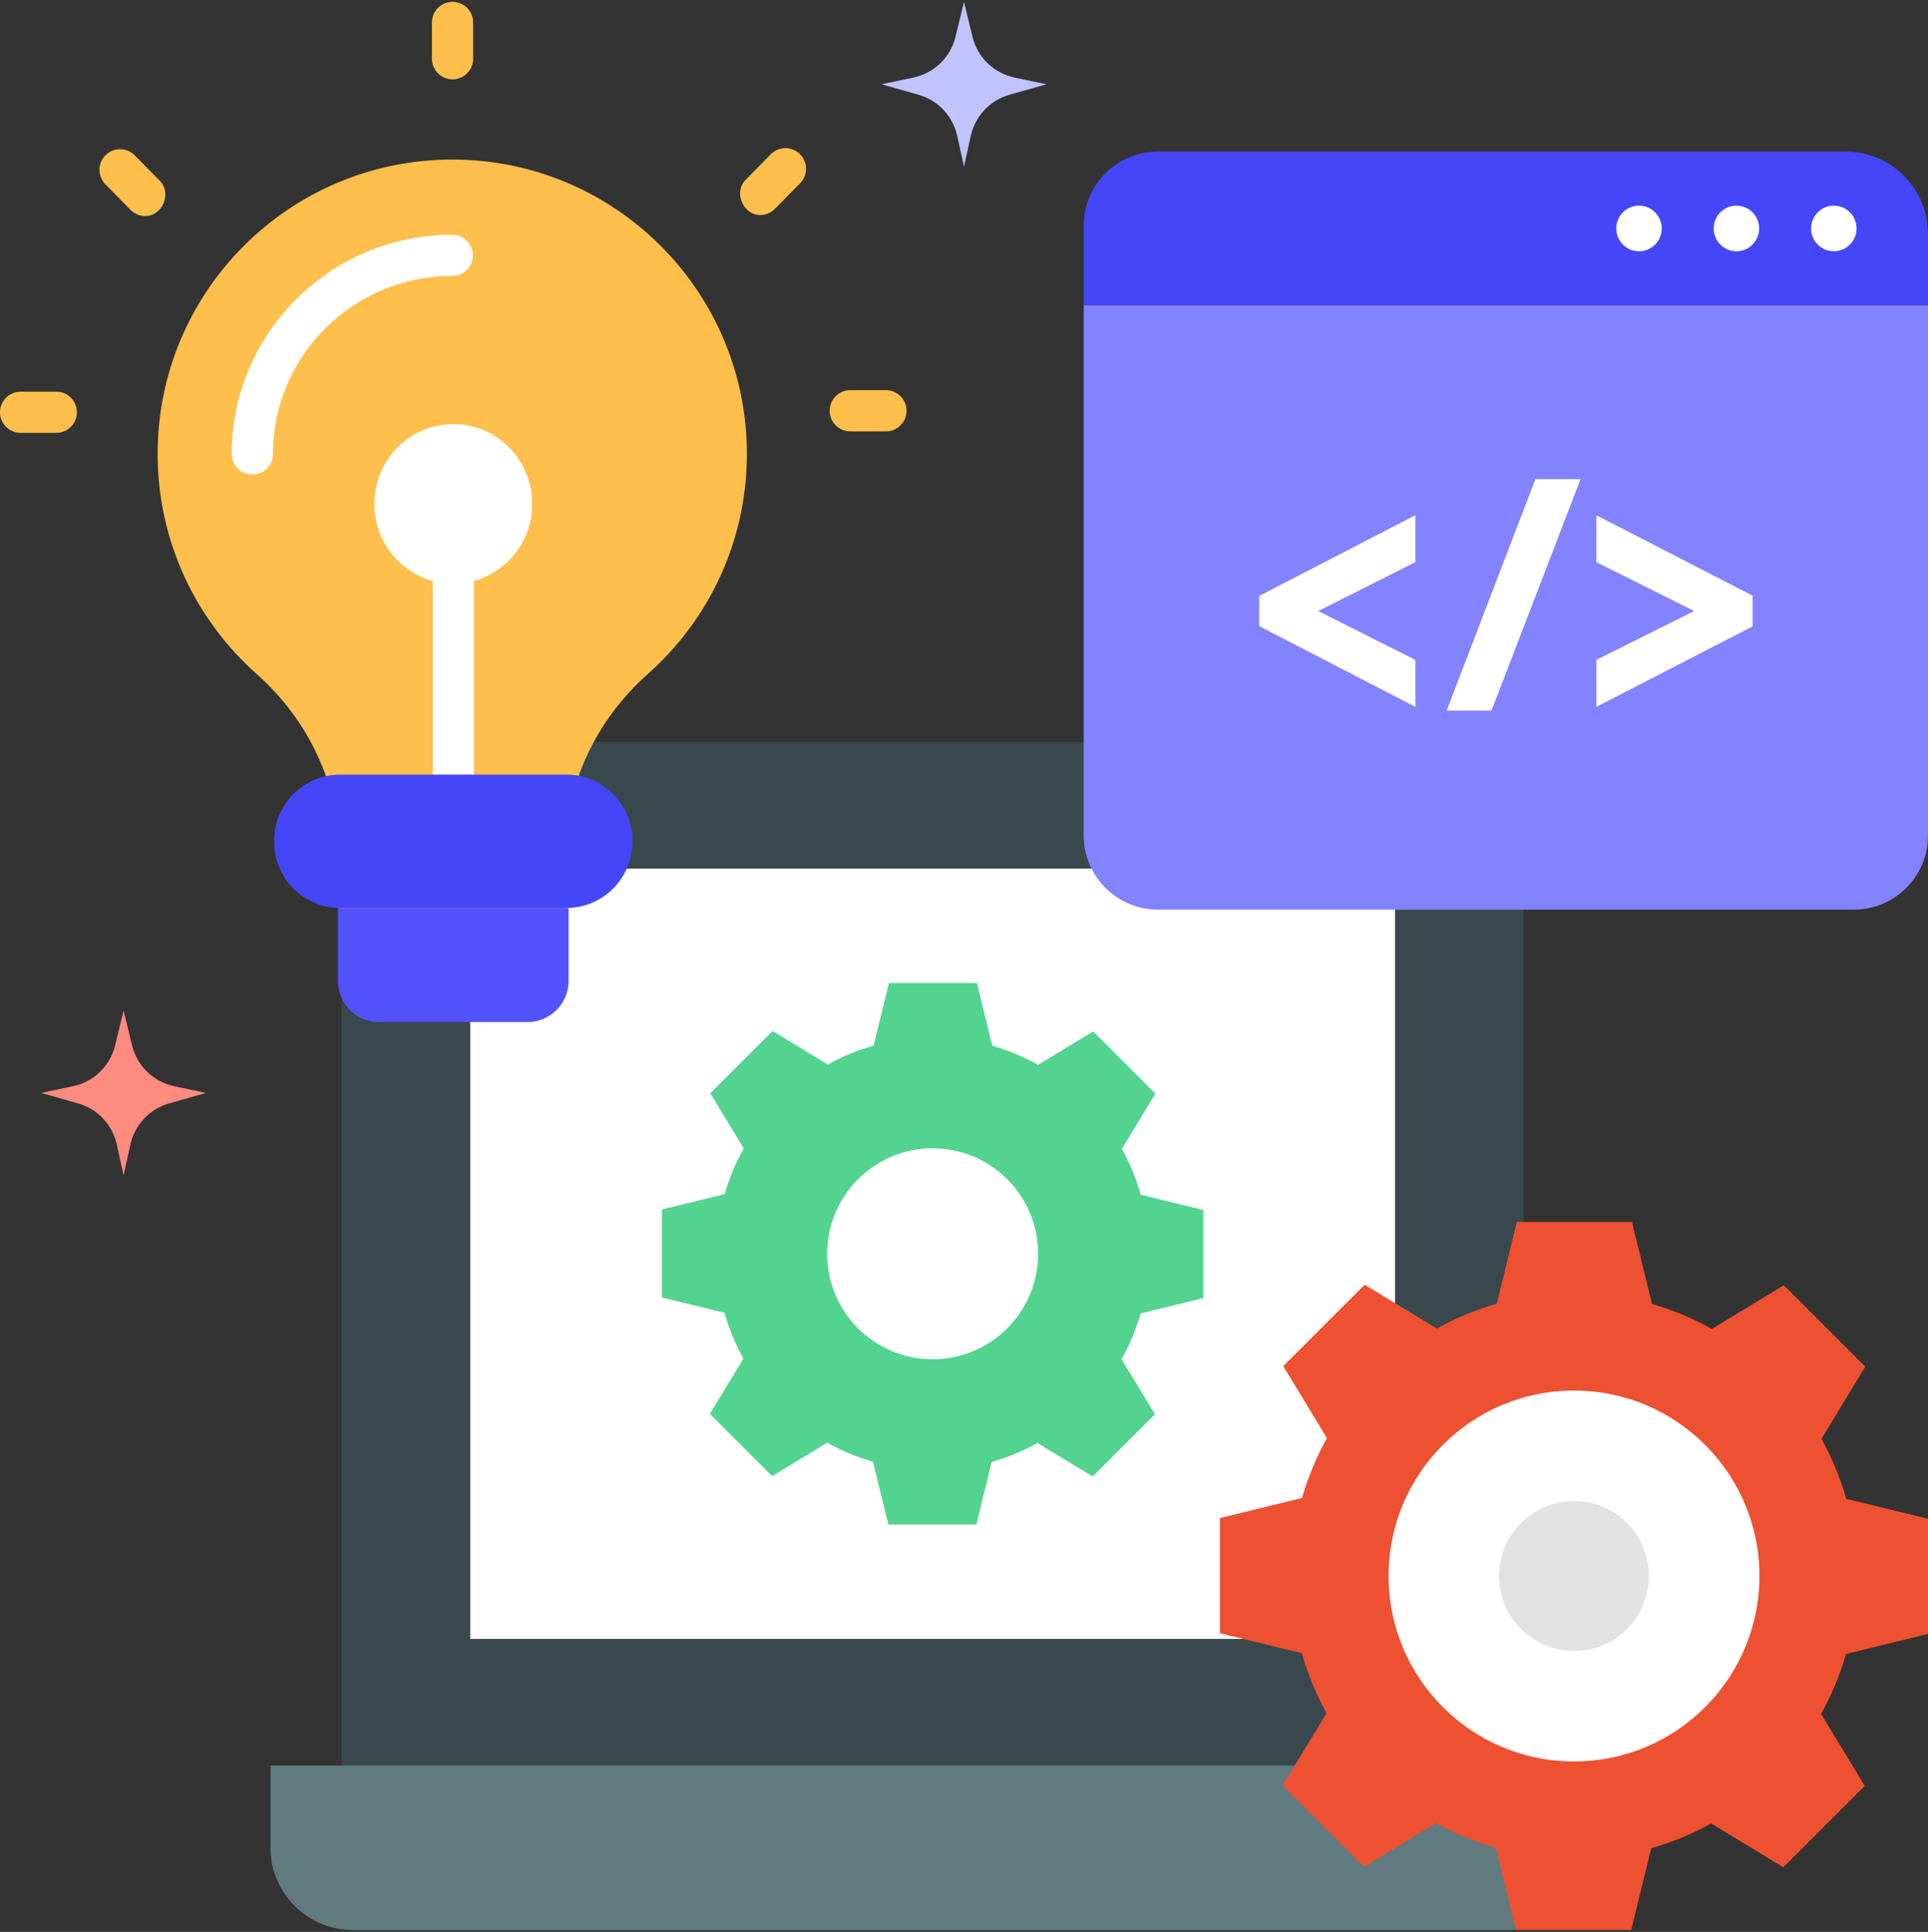 <svg width="512" height="513" viewBox="0 0 512 513" fill="none" xmlns="http://www.w3.org/2000/svg">
<rect x="0" y="0" width="512" height="513" fill="#333333" stroke="none"/>
<g clip-path="url(#clip0_2_147)">
<path d="M404.599 219.167V468.808H90.752V219.167C90.752 206.951 100.655 197.048 112.871 197.048H382.48C394.696 197.048 404.599 206.951 404.599 219.167Z" fill="#39484C"/>
<path d="M124.877 230.657H370.472V435.199H124.877V230.657Z" fill="white"/>
<path d="M423.524 468.809H71.828V490.62C71.828 502.704 81.624 512.5 93.708 512.5H401.643C413.728 512.5 423.524 502.704 423.524 490.62V468.809Z" fill="#617A7F"/>
<path d="M492.308 241.539H307.484C296.609 241.539 287.792 232.723 287.792 221.847V81.08H512V221.847C512 232.723 503.183 241.539 492.308 241.539Z" fill="#8383FF"/>
<path d="M334.383 166.258L375.869 187.705V175.235L350.069 162.255L375.869 149.274V136.805L334.383 158.252V166.258Z" fill="white"/>
<path d="M384.176 188.691H396.084L419.73 127.239H407.74L384.176 188.691Z" fill="white"/>
<path d="M423.923 136.815V149.281L449.91 162.255L423.923 175.229V187.695L465.108 166.491L465.408 166.337V158.173L423.923 136.815Z" fill="white"/>
<path d="M512 81.08H287.792V59.947C287.792 49.071 296.609 40.254 307.484 40.254H490.12C502.204 40.254 512 50.05 512 62.135V81.08Z" fill="#4646F9"/>
<path d="M486.992 66.726C490.326 66.726 493.029 64.014 493.029 60.668C493.029 57.322 490.326 54.609 486.992 54.609C483.658 54.609 480.955 57.322 480.955 60.668C480.955 64.014 483.658 66.726 486.992 66.726Z" fill="white"/>
<path d="M461.122 66.726C464.456 66.726 467.159 64.014 467.159 60.668C467.159 57.322 464.456 54.609 461.122 54.609C457.788 54.609 455.085 57.322 455.085 60.668C455.085 64.014 457.788 66.726 461.122 66.726Z" fill="white"/>
<path d="M435.251 66.726C438.585 66.726 441.288 64.014 441.288 60.668C441.288 57.322 438.585 54.609 435.251 54.609C431.917 54.609 429.214 57.322 429.214 60.668C429.214 64.014 431.917 66.726 435.251 66.726Z" fill="white"/>
<path d="M319.562 344.696V321.313L302.955 317.253C301.743 312.97 300.044 308.894 297.927 305.08L306.829 290.418L290.294 273.883L275.672 282.76C271.865 280.631 267.793 278.92 263.515 277.695L259.444 261.041H236.059L231.999 277.648C227.716 278.861 223.64 280.56 219.826 282.677L205.164 273.775L188.629 290.309L197.506 304.931C195.377 308.738 193.666 312.81 192.442 317.089L175.788 321.16V344.544L192.395 348.604C193.607 352.887 195.306 356.965 197.423 360.777L188.521 375.439L205.056 391.974L219.677 383.097C223.485 385.226 227.556 386.937 231.835 388.162L235.906 404.816H259.291L263.351 388.209C267.634 386.997 271.711 385.298 275.524 383.181L290.186 392.083L306.721 375.548L297.844 360.926C299.973 357.119 301.684 353.047 302.908 348.768L319.562 344.696Z" fill="#53D390"/>
<path d="M247.675 360.936C263.144 360.936 275.683 348.396 275.683 332.928C275.683 317.46 263.144 304.92 247.675 304.92C232.207 304.92 219.667 317.46 219.667 332.928C219.667 348.396 232.207 360.936 247.675 360.936Z" fill="white"/>
<path d="M198.342 120.529C198.342 77.362 163.313 42.37 120.103 42.37C76.892 42.37 41.863 77.363 41.863 120.529C41.863 143.781 52.029 164.657 68.163 178.971C81.837 191.103 90.119 208.317 90.119 226.766V244.628H150.086V226.766C150.086 208.316 158.368 191.103 172.042 178.971C188.176 164.657 198.342 143.781 198.342 120.529Z" fill="#FFBF4D"/>
<path d="M67.016 125.999C63.995 125.999 61.546 123.55 61.546 120.529C61.546 88.442 87.815 62.338 120.103 62.338C123.124 62.338 125.573 64.788 125.573 67.808C125.573 70.829 123.124 73.278 120.103 73.278C93.847 73.278 72.487 94.475 72.487 120.529C72.487 123.55 70.038 125.999 67.016 125.999Z" fill="white"/>
<path d="M141.33 133.811C141.33 122.103 131.945 112.613 120.369 112.613C108.794 112.613 99.409 122.103 99.409 133.811C99.409 143.629 106.017 151.864 114.974 154.275C114.941 154.518 114.899 154.759 114.899 155.01V205.684C114.899 208.705 117.348 211.154 120.369 211.154C123.391 211.154 125.84 208.705 125.84 205.684V155.01C125.84 154.759 125.798 154.518 125.765 154.275C134.722 151.864 141.33 143.629 141.33 133.811Z" fill="white"/>
<path d="M150.412 205.684H90.326C80.65 205.684 72.807 213.527 72.807 223.202V223.585C72.807 233.261 80.65 241.104 90.326 241.104H150.412C160.088 241.104 167.931 233.261 167.931 223.585V223.202C167.931 213.528 160.088 205.684 150.412 205.684Z" fill="#4646F9"/>
<path d="M150.995 241.104H89.744V260.46C89.744 266.503 94.642 271.4 100.684 271.4H140.055C146.098 271.4 150.995 266.503 150.995 260.46V241.104Z" fill="#5252FF"/>
<path d="M120.176 21.07C117.154 21.07 114.706 18.62 114.706 15.6V5.97C114.706 2.95 117.154 0.5 120.176 0.5C123.197 0.5 125.646 2.95 125.646 5.97V15.6C125.646 18.62 123.196 21.07 120.176 21.07Z" fill="#FFBF4D"/>
<path d="M38.581 57.37C37.167 57.37 35.753 56.824 34.682 55.737L27.983 48.928C25.863 46.775 25.892 43.311 28.046 41.192C30.198 39.074 33.66 39.1 35.782 41.254L42.482 48.063C45.689 51.326 43.147 57.37 38.581 57.37Z" fill="#FFBF4D"/>
<path d="M14.944 114.944H5.47C2.448 114.944 0 112.495 0 109.474C0 106.453 2.448 104.004 5.47 104.004H14.944C17.966 104.004 20.414 106.453 20.414 109.474C20.414 112.495 17.966 114.944 14.944 114.944Z" fill="#FFBF4D"/>
<path d="M235.267 114.55H225.794C222.773 114.55 220.324 112.101 220.324 109.08C220.324 106.06 222.773 103.61 225.794 103.61H235.267C238.289 103.61 240.737 106.06 240.737 109.08C240.737 112.101 238.289 114.55 235.267 114.55Z" fill="#FFBF4D"/>
<path d="M201.882 57.092C197.316 57.092 194.774 51.047 197.983 47.786L204.683 40.976C206.804 38.822 210.267 38.796 212.419 40.914C214.573 43.033 214.6 46.497 212.482 48.65L205.783 55.459C204.71 56.547 203.297 57.092 201.882 57.092Z" fill="#FFBF4D"/>
<path d="M512 433.883V403.304L490.283 397.995C488.697 392.394 486.475 387.062 483.706 382.077L495.348 362.903L473.725 341.28L454.604 352.888C449.627 350.104 444.301 347.867 438.706 346.266L433.382 324.487H402.803L397.493 346.204C391.893 347.789 386.561 350.011 381.576 352.78L362.402 341.139L340.779 362.762L352.387 381.882C349.603 386.86 347.366 392.185 345.765 397.78L323.985 403.105V433.684L345.703 438.993C347.288 444.593 349.51 449.925 352.279 454.911L340.637 474.085L362.261 495.708L381.381 484.099C386.359 486.884 391.684 489.121 397.279 490.721L402.604 512.5H433.182L438.492 490.783C444.092 489.197 449.424 486.975 454.41 484.206L473.583 495.848L495.207 474.225L483.598 455.105C486.382 450.127 488.62 444.801 490.22 439.206L512 433.883Z" fill="#ED5132"/>
<path d="M417.993 467.735C445.189 467.735 467.235 445.689 467.235 418.493C467.235 391.298 445.189 369.252 417.993 369.252C390.798 369.252 368.751 391.298 368.751 418.493C368.751 445.689 390.798 467.735 417.993 467.735Z" fill="white"/>
<path d="M417.993 438.401C407.016 438.401 398.085 429.471 398.085 418.493C398.085 407.516 407.016 398.585 417.993 398.585C428.971 398.585 437.901 407.516 437.901 418.493C437.901 429.471 428.971 438.401 417.993 438.401Z" fill="#E2E2E2"/>
<path d="M269.405 20.584L277.88 22.38L268.079 25.16C262.917 26.624 258.976 30.804 257.817 36.044L256 44.261L254.183 36.044C253.024 30.804 249.083 26.624 243.921 25.16L234.12 22.38L242.595 20.584C248.083 19.421 252.416 15.216 253.743 9.765L256 0.5L258.257 9.766C259.584 15.216 263.918 19.421 269.405 20.584Z" fill="#C2C2FF"/>
<path d="M46.225 288.427L54.701 290.223L44.899 293.003C39.738 294.467 35.796 298.647 34.637 303.886L32.82 312.103L31.003 303.886C29.845 298.647 25.903 294.467 20.741 293.003L10.94 290.223L19.415 288.427C24.903 287.264 29.236 283.058 30.563 277.608L32.82 268.342L35.077 277.608C36.404 283.057 40.739 287.264 46.225 288.427Z" fill="#FF8A80"/>
</g>
<defs>
<clipPath id="clip0_2_147">
<rect width="512" height="512" fill="white" transform="translate(0 0.5)"/>
</clipPath>
</defs>
</svg>
